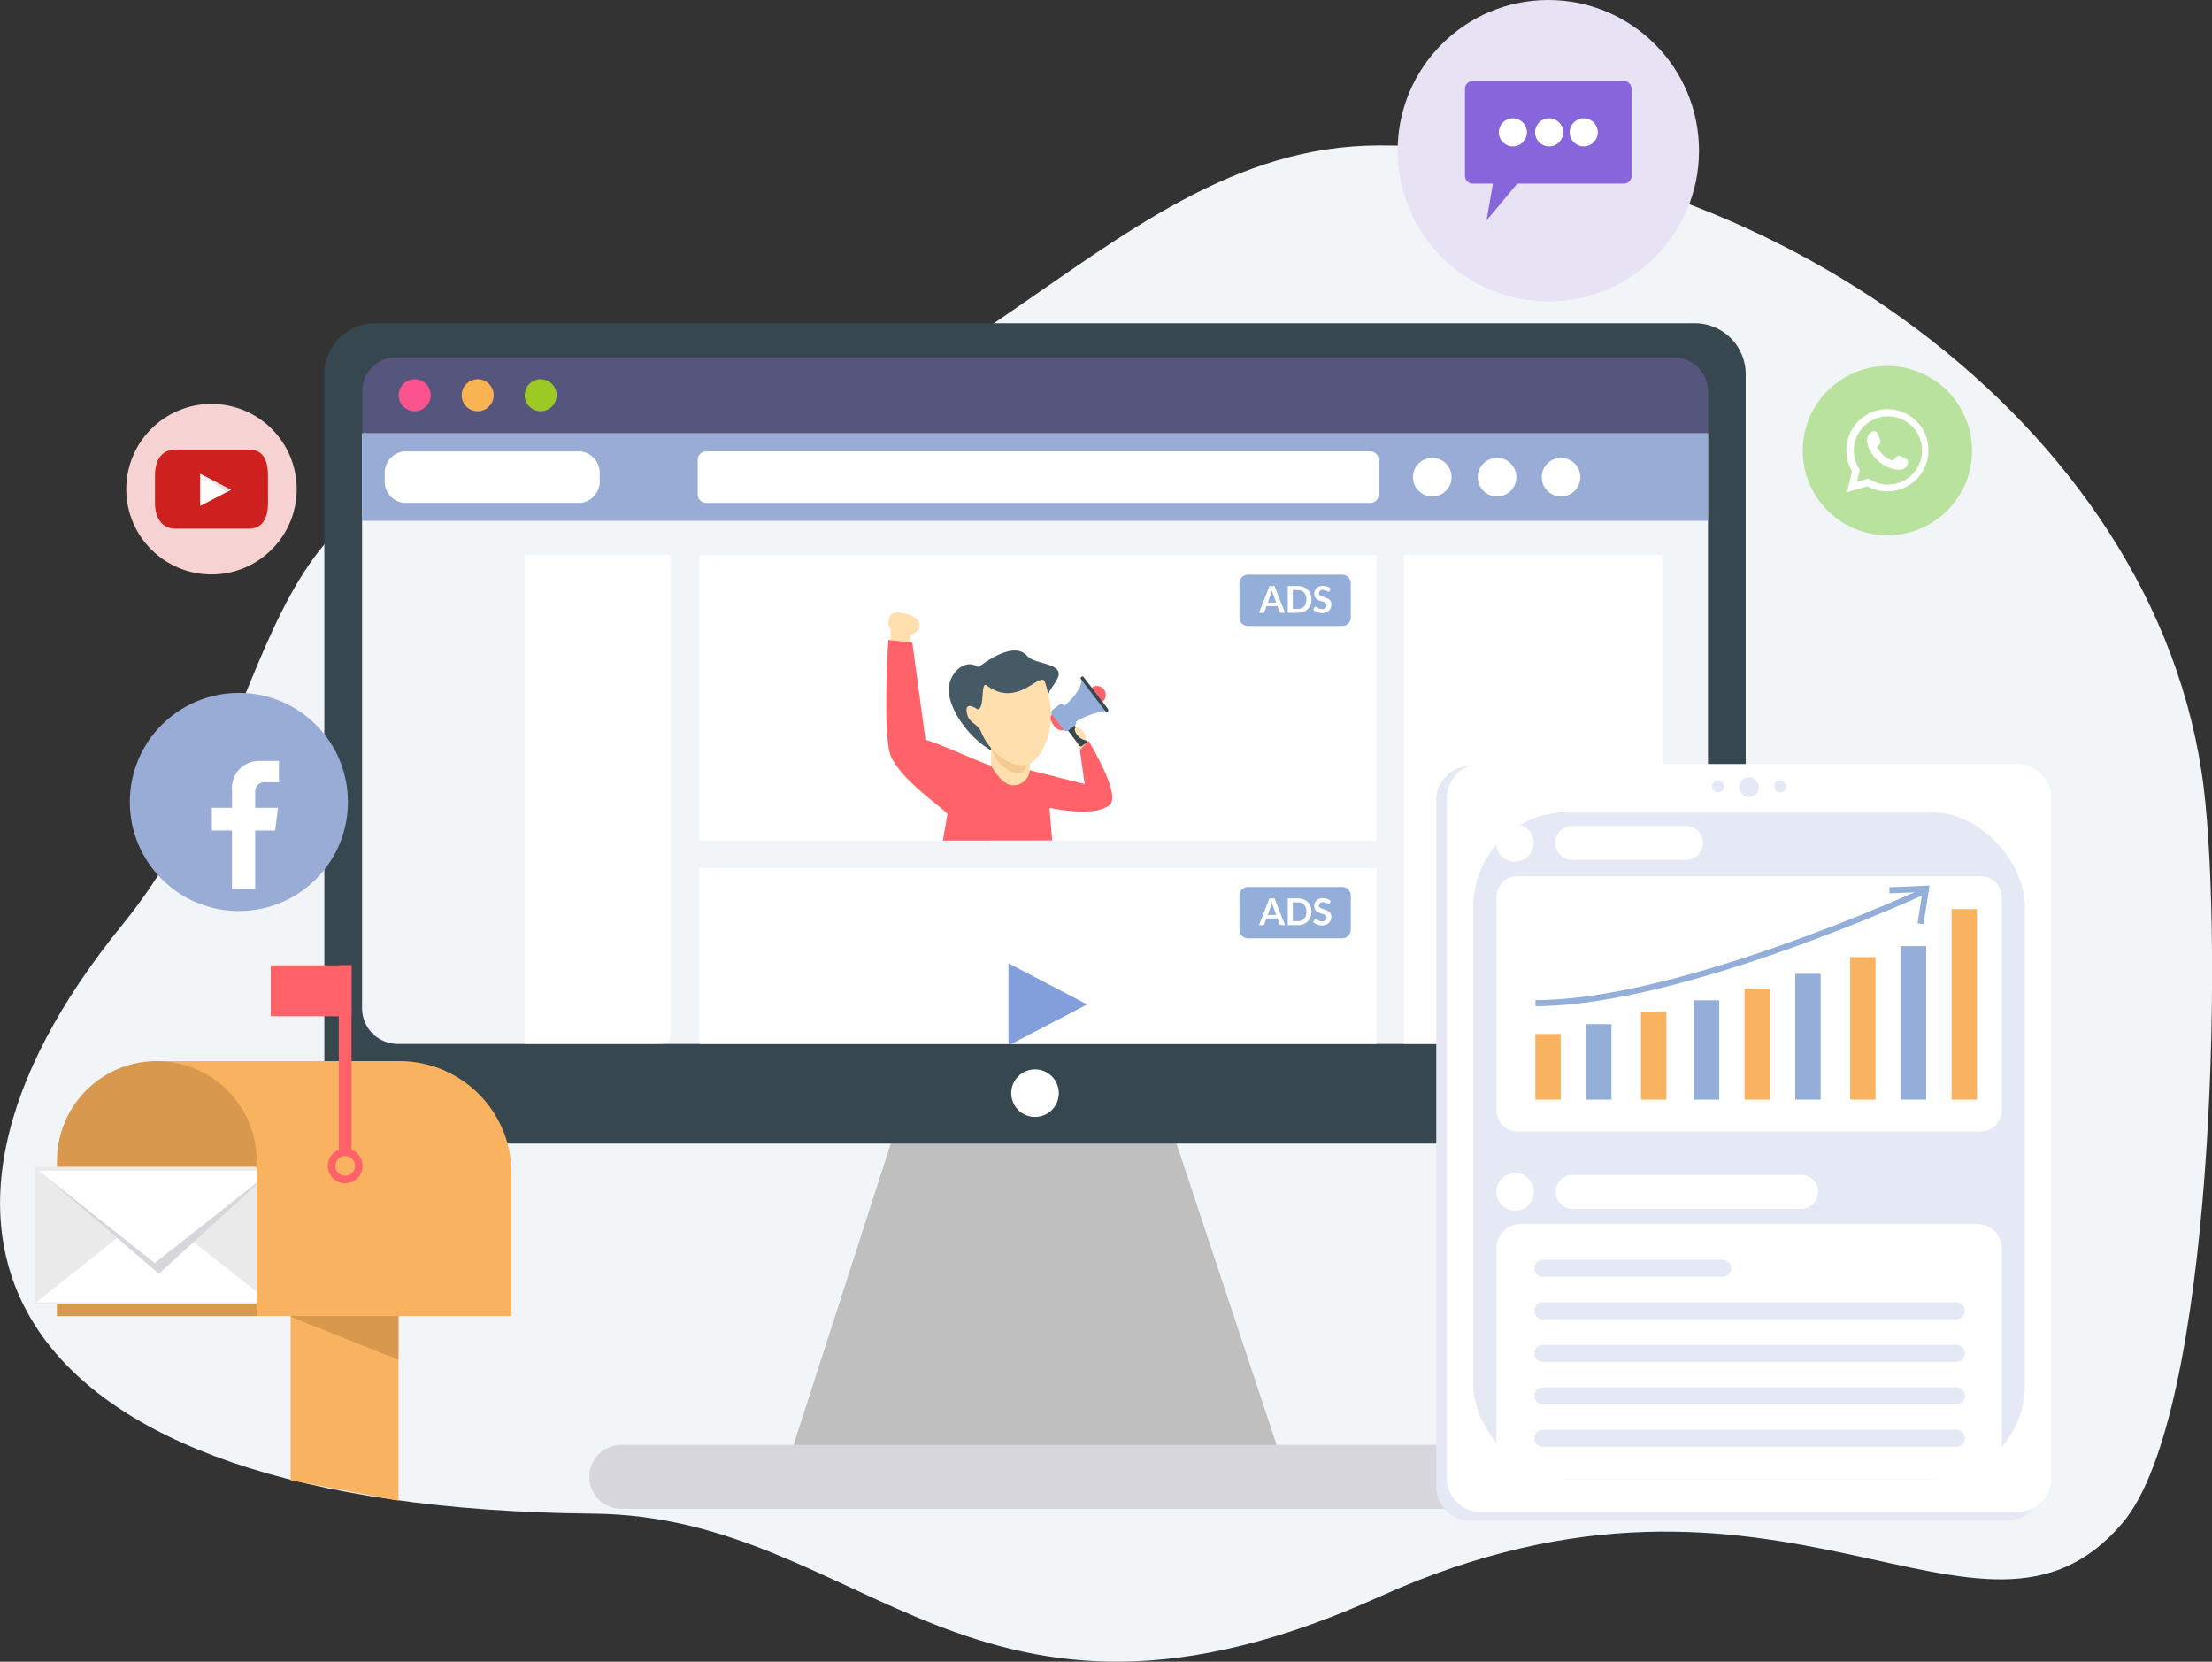 <svg xmlns="http://www.w3.org/2000/svg" xmlns:xlink="http://www.w3.org/1999/xlink" width="119.831" height="90" viewBox="0 0 119.831 90">
  <rect x="0" y="0" width="119.831" height="90" fill="#333333" stroke="none"/>
  <defs>
    <clipPath id="clip-path">
      <rect id="Rectangle_3081" data-name="Rectangle 3081" width="36.681" height="9.525" fill="none"/>
    </clipPath>
    <clipPath id="clip-path-2">
      <path id="Path_4916" data-name="Path 4916" d="M6.081,0a6.081,6.081,0,0,1,6.081,6.081v7.728H0V6.081A6.081,6.081,0,0,1,6.081,0Z" fill="none"/>
    </clipPath>
    <radialGradient id="radial-gradient" cx="-77.239" cy="-14.279" r="1.032" gradientTransform="translate(-4.868 0) scale(0.933 1)" gradientUnits="objectBoundingBox">
      <stop offset="0.219" stop-color="#e7e7e7"/>
      <stop offset="0.883" stop-color="#fff"/>
    </radialGradient>
  </defs>
  <g id="Marketing_tool_to_increase_sales" data-name="Marketing tool to increase sales" transform="translate(-89.259 -20.968)">
    <path id="Background" d="M95.9,141.125c-13.569,16.639-6.938,31.6,25.506,31.912,14.791.142,20.531,14.452,42.576,4.5,21.812-9.851,32.556,5.03,40.249-3.982,4.978-5.831,5.448-31.3,4.415-39.8C206.219,113.824,184.457,98.931,164,98.931c-15.71,0-23.647,19.07-45.823,17.59C102.282,115.459,104.988,129.976,95.9,141.125Z" transform="translate(0 -70.086)" fill="#f2f5f8"/>
    <g id="Monitor" transform="translate(106.83 38.475)">
      <path id="Shape" d="M584.157,759.666H556.595l6.473-20.056h14.423Z" transform="translate(-531.862 -696.791)" fill="#bfbfbf"/>
      <path id="Shape-2" data-name="Shape" d="M2.762,0H74.238A2.762,2.762,0,0,1,77,2.762V41.668a2.762,2.762,0,0,1-2.762,2.762H2.762A2.762,2.762,0,0,1,0,41.668V2.762A2.762,2.762,0,0,1,2.762,0Z" fill="#37474f"/>
      <path id="Shape-3" data-name="Shape" d="M1.841,0H71.068a1.841,1.841,0,0,1,1.841,1.841V35.348a1.841,1.841,0,0,1-1.841,1.841H1.841A1.841,1.841,0,0,1,0,35.348V1.841A1.841,1.841,0,0,1,1.841,0Z" transform="translate(2.045 1.848)" fill="#56557e"/>
      <path id="Shape-4" data-name="Shape" d="M399.854,322.519H330.821a1.944,1.944,0,0,1-1.938-1.938V289.452h72.909v31.129A1.944,1.944,0,0,1,399.854,322.519Z" transform="translate(-326.838 -283.485)" fill="#f2f5f8"/>
      <path id="Shape-5" data-name="Shape" d="M1.733,0h44.83a1.733,1.733,0,1,1,0,3.466H1.733A1.733,1.733,0,0,1,1.733,0Z" transform="translate(14.352 60.75)" fill="#d8d6dd"/>
      <circle id="Shape-6" data-name="Shape" cx="1.289" cy="1.289" r="1.289" transform="translate(37.211 40.412)" fill="#fff"/>
      <circle id="Shape-7" data-name="Shape" cx="0.867" cy="0.867" r="0.867" transform="translate(4.028 3.032)" fill="#fa538d"/>
      <circle id="Shape-8" data-name="Shape" cx="0.867" cy="0.867" r="0.867" transform="translate(7.44 3.032)" fill="#fab353"/>
      <circle id="Shape-9" data-name="Shape" cx="0.867" cy="0.867" r="0.867" transform="translate(10.851 3.032)" fill="#9dc925"/>
      <g id="Content" transform="translate(2.045 5.969)">
        <path id="Shape-11" data-name="Shape" d="M0,0H72.909V4.733H0Z" fill="#99acd5"/>
        <path id="Shape-12" data-name="Shape" d="M.46,0H36.431a.46.46,0,0,1,.46.46v1.87a.46.46,0,0,1-.46.46H.46A.46.46,0,0,1,0,2.331V.46A.46.46,0,0,1,.46,0Z" transform="translate(18.182 0.971)" fill="#fff"/>
        <path id="Shape-13" data-name="Shape" d="M343.9,302.831v-.185a1.182,1.182,0,0,1,1-1.3h9.641a1.182,1.182,0,0,1,1,1.3v.185a1.182,1.182,0,0,1-1,1.3H344.9A1.182,1.182,0,0,1,343.9,302.831Z" transform="translate(-342.672 -300.372)" fill="#fff"/>
        <rect id="Shape-14" data-name="Shape" width="36.681" height="15.446" transform="translate(18.271 6.603)" fill="#fff"/>
        <path id="Shape-15" data-name="Shape" d="M0,0H36.681V9.525H0Z" transform="translate(18.275 23.54)" fill="#fff"/>
        <path id="Shape-16" data-name="Shape" d="M1032.334,396.056c.1-.081.093-.477.093-.477V369.742h-13.981v26.493h12.063l.879-.006A1.906,1.906,0,0,0,1032.334,396.056Z" transform="translate(-961.997 -363.172)" fill="#fff"/>
        <path id="Shape-17" data-name="Shape" d="M1026.292,396.056a1.623,1.623,0,0,0,.053-.477V369.742h-7.9v26.493h6.815l.5-.006S1026.15,396.261,1026.292,396.056Z" transform="translate(-1009.641 -363.172)" fill="#fff"/>
        <circle id="Shape-18" data-name="Shape" cx="1.046" cy="1.046" r="1.046" transform="translate(56.929 1.321)" fill="#fff"/>
        <circle id="Shape-19" data-name="Shape" cx="1.046" cy="1.046" r="1.046" transform="translate(60.439 1.321)" fill="#fff"/>
        <g id="Group_2586" data-name="Group 2586" transform="translate(18.275 23.54)" clip-path="url(#clip-path)">
          <g id="Group_2585" data-name="Group 2585" transform="translate(16.741 5.158)">
            <g id="Group_2584" data-name="Group 2584" transform="translate(0 0)">
              <path id="Path_800" data-name="Path 800" d="M756.623,654.1l4.265,2.226-4.265,2.225Z" transform="translate(-756.623 -654.099)" fill="#839fdb"/>
            </g>
          </g>
        </g>
        <circle id="Shape-20" data-name="Shape" cx="1.046" cy="1.046" r="1.046" transform="translate(63.904 1.321)" fill="#fff"/>
        <g id="Shape-21" data-name="Shape" transform="translate(47.529 7.648)">
          <path id="Path_4919" data-name="Path 4919" d="M.46,0H5.57a.46.46,0,0,1,.46.46V2.321a.46.46,0,0,1-.46.46H.46A.46.46,0,0,1,0,2.321V.46A.46.46,0,0,1,.46,0Z" transform="translate(0 0)" fill="#92aed9"/>
          <path id="Path_802" data-name="Path 802" d="M934.838,390.55h-.208a.092.092,0,0,1-.058-.017.1.1,0,0,1-.032-.044l-.108-.3h-.6l-.108.3a.1.1,0,0,1-.031.042.089.089,0,0,1-.057.019h-.209l.568-1.446h.275ZM933.9,390h.461l-.176-.481q-.012-.032-.026-.075t-.028-.095q-.014.051-.028.1c-.009.029-.018.055-.026.077Z" transform="translate(-932.369 -388.484)" fill="#fff"/>
          <path id="Path_803" data-name="Path 803" d="M950.311,389.827a.782.782,0,0,1-.053.292.656.656,0,0,1-.38.378.812.812,0,0,1-.3.053h-.552V389.1h.552a.8.8,0,0,1,.3.054.677.677,0,0,1,.231.149.666.666,0,0,1,.149.229A.782.782,0,0,1,950.311,389.827Zm-.275,0a.666.666,0,0,0-.032-.214.454.454,0,0,0-.091-.16.393.393,0,0,0-.144-.1.494.494,0,0,0-.19-.035H949.3v1.018h.281a.492.492,0,0,0,.19-.035.392.392,0,0,0,.144-.1.454.454,0,0,0,.091-.16A.665.665,0,0,0,950.035,389.827Z" transform="translate(-946.408 -388.484)" fill="#fff"/>
          <path id="Path_804" data-name="Path 804" d="M963.761,389.222a.076.076,0,0,1-.026.031.064.064,0,0,1-.035.009.087.087,0,0,1-.045-.015l-.059-.035a.49.49,0,0,0-.08-.034.333.333,0,0,0-.108-.016.317.317,0,0,0-.1.014.2.2,0,0,0-.07.038.151.151,0,0,0-.043.057.189.189,0,0,0-.014.074.128.128,0,0,0,.029.085.235.235,0,0,0,.076.058.7.7,0,0,0,.107.043l.123.041a1.185,1.185,0,0,1,.122.05.425.425,0,0,1,.107.072.325.325,0,0,1,.076.107.369.369,0,0,1,.029.153.5.5,0,0,1-.034.184.424.424,0,0,1-.1.149.461.461,0,0,1-.158.1.579.579,0,0,1-.213.037.68.68,0,0,1-.136-.014.716.716,0,0,1-.129-.038.675.675,0,0,1-.115-.06.562.562,0,0,1-.1-.078l.078-.129a.1.1,0,0,1,.027-.024.065.065,0,0,1,.034-.009.1.1,0,0,1,.054.021l.068.045a.52.52,0,0,0,.093.046.358.358,0,0,0,.129.021.264.264,0,0,0,.178-.054.2.2,0,0,0,.063-.157.146.146,0,0,0-.028-.093.233.233,0,0,0-.076-.061.573.573,0,0,0-.107-.042l-.122-.037a1.053,1.053,0,0,1-.122-.048.393.393,0,0,1-.107-.073.334.334,0,0,1-.076-.113.43.43,0,0,1-.028-.167.4.4,0,0,1,.123-.287.457.457,0,0,1,.149-.093.541.541,0,0,1,.2-.035.677.677,0,0,1,.236.04.534.534,0,0,1,.184.112Z" transform="translate(-958.873 -388.339)" fill="#fff"/>
        </g>
        <g id="Shape-22" data-name="Shape" transform="translate(47.529 24.564)">
          <path id="Path_4920" data-name="Path 4920" d="M.46,0H5.57a.46.46,0,0,1,.46.46V2.321a.46.46,0,0,1-.46.46H.46A.46.46,0,0,1,0,2.321V.46A.46.46,0,0,1,.46,0Z" transform="translate(0 0)" fill="#92aed9"/>
          <path id="Path_802-2" data-name="Path 802" d="M934.838,390.55h-.208a.092.092,0,0,1-.058-.017.1.1,0,0,1-.032-.044l-.108-.3h-.6l-.108.3a.1.1,0,0,1-.031.042.089.089,0,0,1-.057.019h-.209l.568-1.446h.275ZM933.9,390h.461l-.176-.481q-.012-.032-.026-.075t-.028-.095q-.014.051-.028.1c-.009.029-.018.055-.026.077Z" transform="translate(-932.369 -388.484)" fill="#fff"/>
          <path id="Path_803-2" data-name="Path 803" d="M950.311,389.827a.782.782,0,0,1-.053.292.656.656,0,0,1-.38.378.812.812,0,0,1-.3.053h-.552V389.1h.552a.8.8,0,0,1,.3.054.677.677,0,0,1,.231.149.666.666,0,0,1,.149.229A.782.782,0,0,1,950.311,389.827Zm-.275,0a.666.666,0,0,0-.032-.214.454.454,0,0,0-.091-.16.393.393,0,0,0-.144-.1.494.494,0,0,0-.19-.035H949.3v1.018h.281a.492.492,0,0,0,.19-.035.392.392,0,0,0,.144-.1.454.454,0,0,0,.091-.16A.665.665,0,0,0,950.035,389.827Z" transform="translate(-946.408 -388.484)" fill="#fff"/>
          <path id="Path_804-2" data-name="Path 804" d="M963.761,389.222a.076.076,0,0,1-.026.031.064.064,0,0,1-.035.009.087.087,0,0,1-.045-.015l-.059-.035a.49.49,0,0,0-.08-.034.333.333,0,0,0-.108-.016.317.317,0,0,0-.1.014.2.2,0,0,0-.07.038.151.151,0,0,0-.043.057.189.189,0,0,0-.014.074.128.128,0,0,0,.029.085.235.235,0,0,0,.076.058.7.7,0,0,0,.107.043l.123.041a1.185,1.185,0,0,1,.122.05.425.425,0,0,1,.107.072.325.325,0,0,1,.076.107.369.369,0,0,1,.029.153.5.5,0,0,1-.034.184.424.424,0,0,1-.1.149.461.461,0,0,1-.158.1.579.579,0,0,1-.213.037.68.68,0,0,1-.136-.014.716.716,0,0,1-.129-.038.675.675,0,0,1-.115-.06.562.562,0,0,1-.1-.078l.078-.129a.1.1,0,0,1,.027-.024.065.065,0,0,1,.034-.009.1.1,0,0,1,.054.021l.068.045a.52.52,0,0,0,.093.046.358.358,0,0,0,.129.021.264.264,0,0,0,.178-.054.2.2,0,0,0,.063-.157.146.146,0,0,0-.028-.093.233.233,0,0,0-.076-.061.573.573,0,0,0-.107-.042l-.122-.037a1.053,1.053,0,0,1-.122-.048.393.393,0,0,1-.107-.073.334.334,0,0,1-.076-.113.43.43,0,0,1-.028-.167.4.4,0,0,1,.123-.287.457.457,0,0,1,.149-.093.541.541,0,0,1,.2-.035.677.677,0,0,1,.236.04.534.534,0,0,1,.184.112Z" transform="translate(-958.873 -388.339)" fill="#fff"/>
        </g>
      </g>
    </g>
    <g id="Tablet" transform="translate(167.065 62.347)">
      <path id="Shape-23" data-name="Shape" d="M1.841,0H30.9a1.841,1.841,0,0,1,1.841,1.841V39.027A1.841,1.841,0,0,1,30.9,40.868H1.841A1.841,1.841,0,0,1,0,39.027V1.841A1.841,1.841,0,0,1,1.841,0Z" transform="translate(0 0.115)" fill="#e5e8f5"/>
      <path id="Shape-24" data-name="Shape" d="M1.841,0H30.9a1.841,1.841,0,0,1,1.841,1.841v36.84A1.841,1.841,0,0,1,30.9,40.522H1.841A1.841,1.841,0,0,1,0,38.681V1.841A1.841,1.841,0,0,1,1.841,0Z" transform="translate(0.575)" fill="#fff"/>
      <rect id="Shape-25" data-name="Shape" width="29.88" height="36.144" rx="5.112" transform="translate(2.008 2.606)" fill="#e5e8f5"/>
      <g id="Shape-26" data-name="Shape" transform="translate(14.945 0.723)">
        <circle id="Ellipse_48" data-name="Ellipse 48" cx="0.532" cy="0.532" r="0.532" transform="translate(1.471)" fill="#e5e8f5"/>
        <circle id="Ellipse_49" data-name="Ellipse 49" cx="0.323" cy="0.323" r="0.323" transform="translate(3.361 0.168)" fill="#e5e8f5"/>
        <circle id="Ellipse_50" data-name="Ellipse 50" cx="0.323" cy="0.323" r="0.323" transform="translate(0 0.168)" fill="#e5e8f5"/>
      </g>
      <g id="Content-2" data-name="Content" transform="translate(3.241 3.257)">
        <path id="Shape-27" data-name="Shape" d="M1079.513,826.351V813.833a1.32,1.32,0,0,1,1.317-1.317h24.744a1.321,1.321,0,0,1,1.317,1.317v12.518Z" transform="translate(-1079.495 -790.858)" fill="#fff"/>
        <path id="Shape-28" data-name="Shape" d="M1.151,0H26.227a1.151,1.151,0,0,1,1.151,1.151V12.684a1.151,1.151,0,0,1-1.151,1.151H1.151A1.151,1.151,0,0,1,0,12.684V1.151A1.151,1.151,0,0,1,1.151,0Z" transform="translate(0.018 2.813)" fill="#fff"/>
        <circle id="Shape-29" data-name="Shape" cx="1.018" cy="1.018" r="1.018" transform="translate(0.015 18.9)" fill="#fff"/>
        <path id="Shape-30" data-name="Shape" d="M.923,0H13.3a.923.923,0,0,1,0,1.846H.923A.923.923,0,0,1,.923,0Z" transform="translate(3.225 18.995)" fill="#fff"/>
        <path id="Shape-31" data-name="Shape" d="M.46,0H10.2a.46.46,0,1,1,0,.921H.46A.46.46,0,0,1,.46,0Z" transform="translate(2.074 23.598)" fill="#e5e8f5"/>
        <path id="Shape-32" data-name="Shape" d="M.46,0h22.4a.46.46,0,0,1,0,.921H.46A.46.46,0,0,1,.46,0Z" transform="translate(2.074 25.899)" fill="#e5e8f5"/>
        <path id="Shape-33" data-name="Shape" d="M.46,0h22.4a.46.46,0,0,1,0,.921H.46A.46.46,0,0,1,.46,0Z" transform="translate(2.074 28.201)" fill="#e5e8f5"/>
        <path id="Shape-34" data-name="Shape" d="M.46,0h22.4a.46.46,0,0,1,0,.921H.46A.46.46,0,0,1,.46,0Z" transform="translate(2.074 30.503)" fill="#e5e8f5"/>
        <path id="Shape-35" data-name="Shape" d="M.46,0h22.4a.46.46,0,0,1,0,.921H.46A.46.46,0,0,1,.46,0Z" transform="translate(2.074 32.804)" fill="#e5e8f5"/>
        <circle id="Shape-36" data-name="Shape" cx="1.018" cy="1.018" r="1.018" fill="#fff"/>
        <path id="Shape-37" data-name="Shape" d="M.923,0H7.077a.923.923,0,1,1,0,1.846H.923A.923.923,0,0,1,.923,0Z" transform="translate(3.209 0.095)" fill="#fff"/>
      </g>
      <g id="Chart" transform="translate(3.526 6.586)">
        <g id="Shape-38" data-name="Shape" transform="translate(0 11.753)">
          <line id="Line_2" data-name="Line 2" x2="26.718" transform="translate(0 0)" fill="#1976d2"/>
        </g>
        <rect id="Shape-39" data-name="Shape" width="1.374" height="5.38" transform="translate(10.428 6.213)" fill="#92aed9"/>
        <rect id="Shape-40" data-name="Shape" width="1.374" height="6.004" transform="translate(13.176 5.589)" fill="#f9b25f"/>
        <rect id="Shape-41" data-name="Shape" width="1.374" height="6.813" transform="translate(15.923 4.78)" fill="#92aed9"/>
        <rect id="Shape-42" data-name="Shape" width="1.374" height="10.319" transform="translate(25.767 11.593) rotate(-180)" fill="#f9b25f"/>
        <rect id="Shape-43" data-name="Shape" width="1.374" height="8.312" transform="translate(23.019 11.593) rotate(-180)" fill="#92aed9"/>
        <rect id="Shape-44" data-name="Shape" width="1.374" height="7.716" transform="translate(20.272 11.593) rotate(-180)" fill="#f9b25f"/>
        <rect id="Shape-45" data-name="Shape" width="1.374" height="3.556" transform="translate(1.843 8.037)" fill="#f9b25f"/>
        <rect id="Shape-46" data-name="Shape" width="1.374" height="4.086" transform="translate(4.591 7.507)" fill="#92aed9"/>
        <rect id="Shape-47" data-name="Shape" width="1.374" height="4.762" transform="translate(8.94 11.593) rotate(-180)" fill="#f9b25f"/>
        <path id="Shape-48" data-name="Shape" d="M1105.345,596.835v-.327c7.838,0,20.872-5.993,21-6.053l.138.3C1126.354,590.812,1113.255,596.835,1105.345,596.835Z" transform="translate(-1103.496 -590.304)" fill="#92aed9"/>
        <path id="Shape-49" data-name="Shape" d="M1341.349,590.716l-.324-.05.264-1.7-1.781.076-.014-.327,2.18-.093Z" transform="translate(-1318.477 -588.623)" fill="#92aed9"/>
      </g>
    </g>
    <g id="Mailbox" transform="translate(92.346 73.25)">
      <path id="Shape-50" data-name="Shape" d="M287.426,845.993l-5.84-1.1V832.657h5.84Z" transform="translate(-268.928 -816.997)" fill="#f9b25f"/>
      <path id="Shape-51" data-name="Shape" d="M281.611,836.124v-3.369h5.84v5.7Z" transform="translate(-268.951 -817.087)" fill="#d8984d"/>
      <path id="Shape-52" data-name="Shape" d="M6.075,0H18.55a6.075,6.075,0,0,1,6.075,6.075v7.733H0V6.075A6.075,6.075,0,0,1,6.075,0Z" transform="translate(0 5.189)" fill="#f9b25f"/>
      <path id="Shape-53" data-name="Shape" d="M5.408,0a5.408,5.408,0,0,1,5.408,5.408v8.4H0v-8.4A5.408,5.408,0,0,1,5.408,0Z" transform="translate(0 5.189)" fill="#d8984d"/>
      <g id="Shape-54" data-name="Shape" transform="translate(11.579)">
        <path id="Path_4918" data-name="Path 4918" d="M0,0H.69V10.154H0Z" transform="translate(3.687)" fill="#ff6369"/>
        <path id="Path_4917" data-name="Path 4917" d="M0,0H4.373V2.762H0Z" fill="#ff6369"/>
        <path id="Path_818" data-name="Path 818" d="M307.1,764.469a.942.942,0,1,1,.942-.942A.943.943,0,0,1,307.1,764.469Zm0-1.475a.533.533,0,1,0,.533.533A.533.533,0,0,0,307.1,762.994Z" transform="translate(-303.065 -752.661)" fill="#ff6369"/>
      </g>
    </g>
    <g id="Mail" transform="translate(91.001 78.439)">
      <g id="Shape-55" data-name="Shape" transform="translate(0)">
        <g id="Mask_Group_4" data-name="Mask Group 4" clip-path="url(#clip-path-2)">
          <g id="Group_2600" data-name="Group 2600" transform="translate(0.132 5.723)">
            <g id="Group_2599" data-name="Group 2599">
              <rect id="Rectangle_3102" data-name="Rectangle 3102" width="12.679" height="7.267" transform="translate(0.082 0.082)" fill="#eaeaea"/>
              <path id="Path_819" data-name="Path 819" d="M124.991,782.081H112.148V774.65h12.843Zm-12.679-.164h12.515v-7.1H112.312Z" transform="translate(-112.148 -774.65)" fill="#eaeaea"/>
            </g>
            <path id="Path_820" data-name="Path 820" d="M119.455,803.105l-6.307,5.019h12.679Z" transform="translate(-113.066 -800.776)" fill="#fff"/>
            <path id="Path_821" data-name="Path 821" d="M119.685,781.245l-6.537-5.6h12.679Z" transform="translate(-112.951 -775.453)" fill="#d8d6dd"/>
            <path id="Path_841" data-name="Path 841" d="M119.455,780.67l-6.307-5.019h12.679Z" transform="translate(-112.951 -775.453)" fill="#fff"/>
          </g>
        </g>
      </g>
    </g>
    <g id="Social" transform="translate(96.099 20.968)">
      <g id="Content-3" data-name="Content" transform="translate(68.874 0)">
        <circle id="Shape-56" data-name="Shape" cx="8.163" cy="8.163" r="8.163" transform="translate(0)" fill="#e8e2f5"/>
        <path id="Shape-57" data-name="Shape" d="M1092.617,125.13h-5.769l-1.665,1.992.346-1.992h-1.09a.426.426,0,0,1-.425-.425V120a.426.426,0,0,1,.425-.425h8.178a.426.426,0,0,1,.425.425v4.707A.426.426,0,0,1,1092.617,125.13Z" transform="translate(-1080.366 -115.185)" fill="#8765db"/>
        <g id="Shape-58" data-name="Shape" transform="translate(5.482 6.406)">
          <circle id="Ellipse_62" data-name="Ellipse 62" cx="0.761" cy="0.761" r="0.761" fill="#fff"/>
          <circle id="Ellipse_63" data-name="Ellipse 63" cx="0.761" cy="0.761" r="0.761" transform="translate(1.964)" fill="#fff"/>
          <circle id="Ellipse_64" data-name="Ellipse 64" cx="0.761" cy="0.761" r="0.761" transform="translate(3.839)" fill="#fff"/>
        </g>
      </g>
      <g id="Content-4" data-name="Content" transform="translate(0 21.878)">
        <circle id="Shape-59" data-name="Shape" cx="4.617" cy="4.617" r="4.617" transform="translate(0 0)" fill="#f7d2d2"/>
        <g id="Shape-60" data-name="Shape" transform="translate(1.556 2.482)">
          <path id="Path_827" data-name="Path 827" d="M200.757,362.195c0,.772-.264,1.4-1.035,1.4h-3.97c-.772,0-1.118-.625-1.118-1.4v-1.478c0-.772.313-1.4,1.085-1.4h4.035c.772,0,1,.625,1,1.4Z" transform="translate(-194.634 -359.32)" fill="#cd201f"/>
          <g id="Group_2606" data-name="Group 2606" transform="translate(2.448 1.301)">
            <path id="Path_828" data-name="Path 828" d="M224.535,375.213l1.668.871-1.668.87Z" transform="translate(-224.535 -375.213)" fill="#fff"/>
            <path id="Path_829" data-name="Path 829" d="M224.535,375.355l1.45.97.217-.113-1.539-.8-.129-.056Z" transform="translate(-224.535 -375.342)" fill="#e8e0e0"/>
          </g>
        </g>
      </g>
      <g id="Content-5" data-name="Content" transform="translate(0.193 37.528)">
        <circle id="Shape-61" data-name="Shape" cx="5.908" cy="5.908" r="5.908" transform="translate(0 0)" fill="#99acd5"/>
        <path id="Shape-62" data-name="Shape" d="M232.33,507.27h.736v-1.157h-1.1a1.5,1.5,0,0,0-1.136.558,1.579,1.579,0,0,0-.306,1.116h0v.868H229.43v1.229h1.091v3.175h1.258v-3.175h1.082l.151-1.229h-1.233v-.868h0A.5.5,0,0,1,232.33,507.27Z" transform="translate(-224.988 -502.43)" fill="#fff"/>
      </g>
      <g id="Content-6" data-name="Content" transform="translate(90.821 19.822)">
        <circle id="Shape-63" data-name="Shape" cx="4.586" cy="4.586" r="4.586" transform="translate(0 0)" fill="#b9e29f"/>
        <g id="Shape-64" data-name="Shape" transform="translate(2.36 2.339)">
          <path id="Path_831" data-name="Path 831" d="M1313.292,231.245a2.226,2.226,0,0,0-1.914,3.363l-.281,1.132,1.116-.321a2.226,2.226,0,1,0,1.079-4.174Zm.025,4.083a1.839,1.839,0,0,1-1.047-.326l-.635.183.162-.655a1.848,1.848,0,1,1,1.52.8Z" transform="translate(-1311.066 -231.245)" fill="#fff"/>
          <path id="Path_832" data-name="Path 832" d="M1325.067,246.636l.077-.089c.043-.05.108-.1.112-.171a.506.506,0,0,0-.046-.2l-.048-.122a.813.813,0,0,0-.105-.221.2.2,0,0,0-.225-.035.544.544,0,0,0-.3.63,1.977,1.977,0,0,0,1.571,1.428s.47.067.6-.218a.5.5,0,0,0,.041-.215.18.18,0,0,0-.1-.139c-.069-.04-.13-.077-.209-.115a.336.336,0,0,0-.225-.062.333.333,0,0,0-.138.11l-.154.161A1.537,1.537,0,0,1,1325.067,246.636Z" transform="translate(-1323.404 -244.586)" fill="url(#radial-gradient)"/>
        </g>
      </g>
    </g>
    <g id="Person" transform="translate(137.269 54.144)">
      <path id="Shape-65" data-name="Shape" d="M717.037,435.4c.24,1.613,2.221,3.569,3.459,3.35s1.34-2.007,1.983-3.457c.076-.172.5-.686.51-.932.035-.634-1.33-.561-1.706-1-.794-.932-2.625.619-2.646.6C717.805,433.409,716.9,434.467,717.037,435.4Z" transform="translate(-713.642 -431.006)" fill="#455a64"/>
      <rect id="Shape-66" data-name="Shape" width="2.096" height="2.732" transform="translate(5.682 6.994)" fill="#ffdfae"/>
      <path id="Shape-67" data-name="Shape" d="M457.9,415l-2.275-1.047a3.828,3.828,0,0,0,.407,1.345c.309.413.9.895,1.35.784C457.739,416,457.9,415,457.9,415Z" transform="translate(-450.097 -407.394)" fill="#f4ca92"/>
      <rect id="Shape-68" data-name="Shape" width="1.094" height="1.178" transform="translate(0.237 0.61)" fill="#ffdfae"/>
      <path id="Shape-69" data-name="Shape" d="M801.355,490.126c-.149.122-.37.024-.553-.2s-.392-.586-.243-.708.5.116.681.34S801.5,490,801.355,490.126Z" transform="translate(-790.293 -482.536)" fill="#ffdfae"/>
      <path id="Shape-70" data-name="Shape" d="M684.714,436.946l-5.923.008.245-1.413c0-.219-2.353-1.685-3.04-3.109-.5-1.034-.159-6.346-.159-6.346l1.3.146.714,5.269c.66.141,3.338,1.388,3.552,1.388,0,0,.555,1.077,1.19,1.07a.9.9,0,0,0,.912-.818l2.969.75-.259-1.842.467-.5s1.8,2.94,1.145,3.479c-.854.7-3.261.148-3.261.148Z" transform="translate(-675.724 -424.602)" fill="#ff6369"/>
      <path id="Shape-71" data-name="Shape" d="M728.929,454.306c.115.449.587.518.741.909.411,1.046,1.552,1.971,2.438,1.814.751-.133,1.592-1.751,1.307-3.356a7.517,7.517,0,0,0-.281-1.135c-.225-.644-1.454,1.444-3.133.195-.393-.292-.08,1.21-.507,1.286C729.474,454.021,728.711,453.454,728.929,454.306Z" transform="translate(-724.538 -448.773)" fill="#ffdfae"/>
      <g id="Shape-72" data-name="Shape" transform="translate(8.748 3.427)">
        <ellipse id="Ellipse_65" data-name="Ellipse 65" cx="0.296" cy="0.529" rx="0.296" ry="0.529" transform="translate(0 2.262) rotate(-37.343)" fill="#ff6369"/>
        <path id="Path_837" data-name="Path 837" d="M796.955,483.515l-.227.173a.088.088,0,0,1-.121-.024l-.61-.8a.088.088,0,0,1,.009-.123l.227-.173a.088.088,0,0,1,.121.024l.418.719.192.08A.088.088,0,0,1,796.955,483.515Z" transform="translate(-794.879 -479.876)" fill="#37474f"/>
        <circle id="Ellipse_66" data-name="Ellipse 66" cx="0.483" cy="0.483" r="0.483" transform="translate(2.181 0.549)" fill="#ff6369"/>
        <path id="Path_838" data-name="Path 838" d="M792.118,452.952a4.4,4.4,0,0,0-2.015.812l-.626-.82s1.339-.921,1.278-1.778C790.755,451.156,792.125,452.952,792.118,452.952Z" transform="translate(-788.912 -451.057)" fill="#92aed9"/>
        <path id="Path_4921" data-name="Path 4921" d="M.178,0H.633A.178.178,0,0,1,.812.178V1.223A.178.178,0,0,1,.633,1.4H.178A.178.178,0,0,1,0,1.223V.178A.178.178,0,0,1,.178,0Z" transform="translate(0.121 1.954) rotate(-37.343)" fill="#92aed9"/>
        <path id="Path_4922" data-name="Path 4922" d="M.092,0A.092.092,0,0,1,.184.092V2.264a.092.092,0,1,1-.184,0V.092A.092.092,0,0,1,.092,0Z" transform="translate(1.748 0.112) rotate(-37.343)" fill="#37474f"/>
      </g>
      <ellipse id="Shape-73" data-name="Shape" cx="0.18" cy="0.407" rx="0.18" ry="0.407" transform="matrix(0.757, -0.653, 0.653, 0.757, 10.109, 6.359)" fill="#ffdfae"/>
      <path id="Shape-74" data-name="Shape" d="M677.123,408.44c.065-.355.175-.581.909-.41.458.107.83.361.765.716s-.5.5-.965.411S677.058,408.8,677.123,408.44Z" transform="translate(-677.001 -407.972)" fill="#ffdfae"/>
    </g>
  </g>
</svg>
